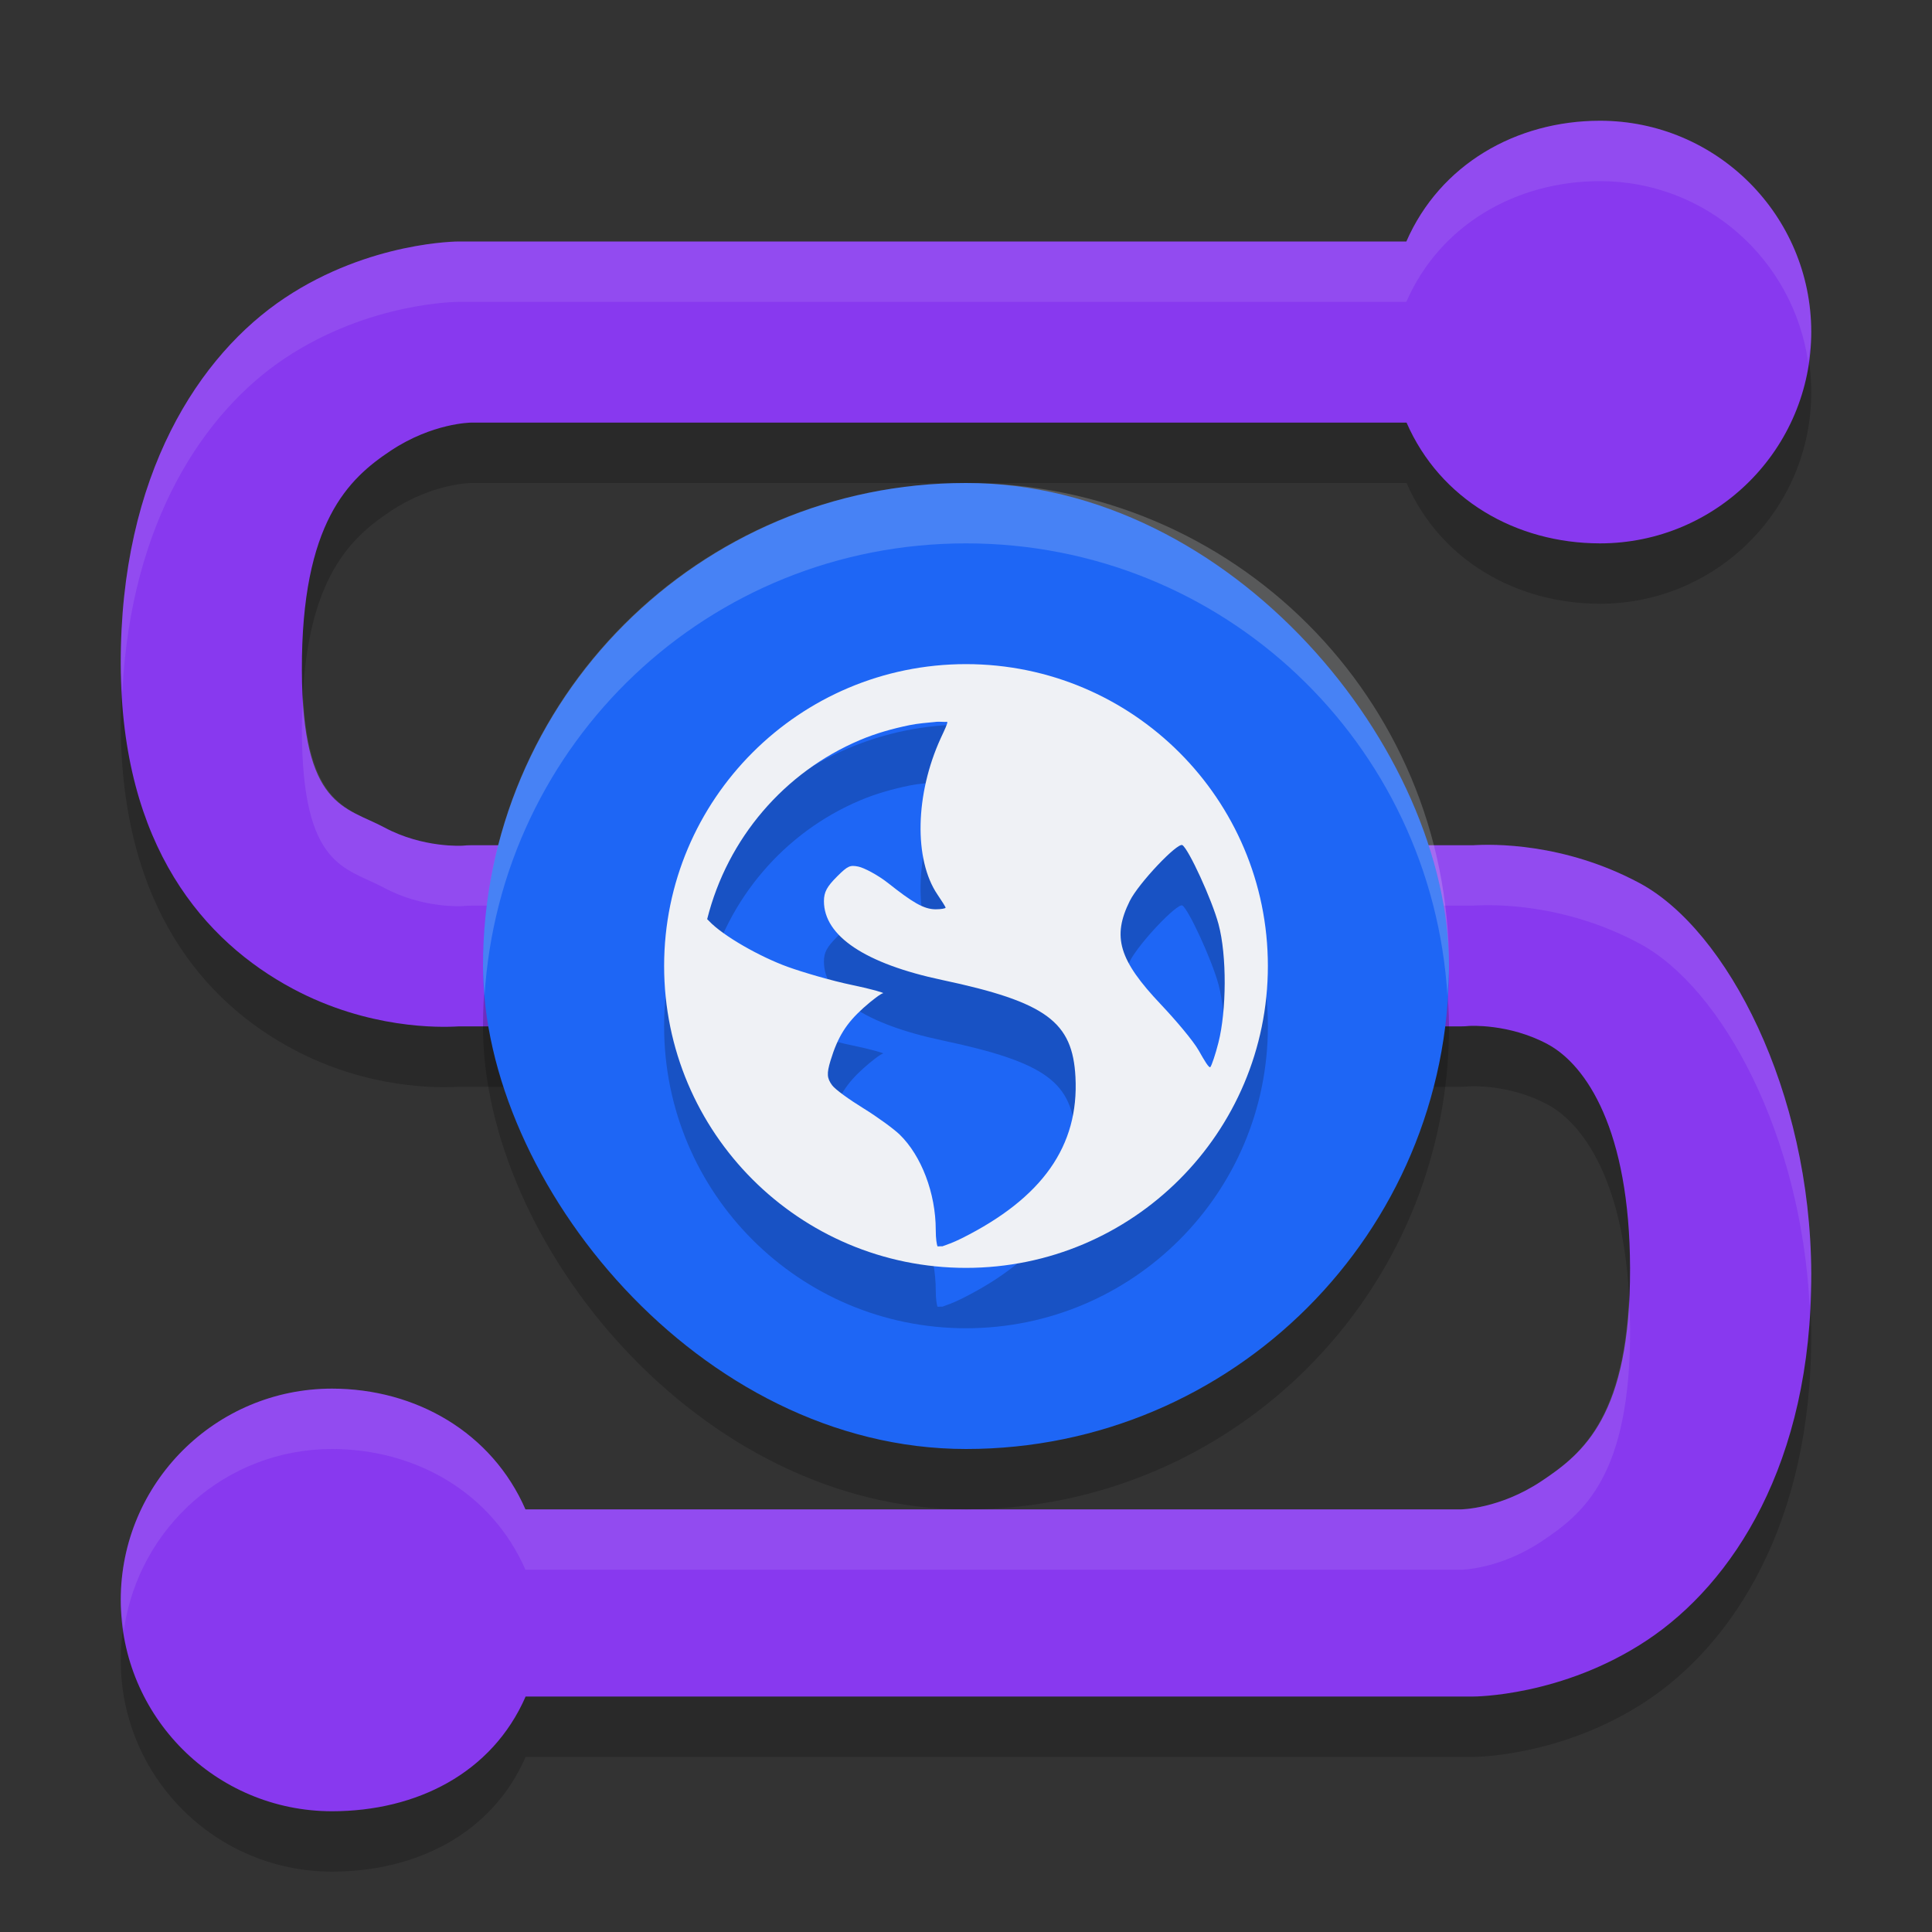 <svg xmlns="http://www.w3.org/2000/svg" width="32" height="32" version="1.1">
 <rect width="100%" height="100%" fill="#333333" stroke="none"/>
 <path style="opacity:0.2" d="m 26.5,3 c -1.391,6.949e-4 -2.65,0.725 -3.206,2 H 7.6 c 0,0 -1.471,-0.005 -2.882,0.934 -1.411,0.939 -2.727,2.919 -2.718,6.07 0.009,3.022 1.393,4.592 2.845,5.37 1.254,0.672 2.438,0.646 2.755,0.626 h 8.4 8.2 c 0.045,-1.14e-4 0.09,-0.002 0.135,-0.007 0,0 0.653,-0.044 1.297,0.301 0.644,0.345 1.361,1.424 1.367,3.71 0.007,2.449 -0.777,3.069 -1.47,3.53 -0.693,0.461 -1.33,0.466 -1.33,0.466 H 8.703 C 8.147,24.726 6.89,24.002 5.5,24 c -1.933,0 -3.5,1.567 -3.5,3.5 0,1.933 1.567,3.5 3.5,3.5 1.391,-6.95e-4 2.65,-0.625 3.206,-1.9 H 24.4 c 0,0 1.471,0.005 2.882,-0.934 C 28.693,27.227 30.009,25.247 30,22.096 29.991,19.074 28.607,16.404 27.155,15.626 25.901,14.955 24.717,14.98 24.4,15 H 16 7.8 c -0.045,1.14e-4 -0.09,0.002 -0.135,0.007 0,0 -0.653,0.044 -1.297,-0.301 C 5.723,14.361 5.006,14.382 5,12.096 4.993,9.647 5.777,8.927 6.47,8.466 7.163,8.005 7.8,8 7.8,8 H 23.297 C 23.853,9.274 25.11,9.998 26.5,10 28.433,10 30,8.433 30,6.5 30,4.567 28.433,3 26.5,3 Z"/>
 <path style="fill:#8839ef" d="m 26.5,2 c -1.391,6.949e-4 -2.65,0.725 -3.206,2 H 7.6 c 0,0 -1.471,-0.005 -2.882,0.934 -1.411,0.939 -2.727,2.919 -2.718,6.07 0.009,3.022 1.393,4.592 2.845,5.37 1.254,0.672 2.438,0.646 2.755,0.626 h 8.4 8.2 c 0.045,-1.14e-4 0.09,-0.002 0.135,-0.007 0,0 0.653,-0.044 1.297,0.301 0.644,0.345 1.361,1.424 1.367,3.71 0.007,2.449 -0.777,3.069 -1.47,3.53 -0.693,0.461 -1.33,0.466 -1.33,0.466 H 8.703 C 8.147,23.726 6.89,23.002 5.5,23 c -1.933,0 -3.5,1.567 -3.5,3.5 0,1.933 1.567,3.5 3.5,3.5 1.391,-6.95e-4 2.65,-0.625 3.206,-1.9 H 24.4 c 0,0 1.471,0.005 2.882,-0.934 C 28.693,26.227 30.009,24.247 30,21.096 29.991,18.074 28.607,15.404 27.155,14.626 25.901,13.955 24.717,13.98 24.4,14 H 16 7.8 c -0.045,1.14e-4 -0.09,0.002 -0.135,0.007 0,0 -0.653,0.044 -1.297,-0.301 C 5.723,13.361 5.006,13.382 5,11.096 4.993,8.647 5.777,7.927 6.47,7.466 7.163,7.005 7.8,7 7.8,7 H 23.297 C 23.853,8.274 25.11,8.998 26.5,9 28.433,9 30,7.433 30,5.5 30,3.567 28.433,2 26.5,2 Z"/>
 <path style="opacity:0.1;fill:#eff1f5" d="M 26.5 2 C 25.109 2.001 23.849 2.725 23.293 4 L 7.6 4 C 7.6 4 6.13 3.995 4.719 4.934 C 3.308 5.873 1.991 7.853 2 11.004 C 2 11.164 2.019 11.305 2.027 11.457 C 2.166 8.63 3.393 6.816 4.719 5.934 C 6.13 4.995 7.6 5 7.6 5 L 23.293 5 C 23.849 3.725 25.109 3.001 26.5 3 C 28.262 3 29.705 4.306 29.949 6 C 29.973 5.835 30 5.671 30 5.5 C 30 3.567 28.433 2 26.5 2 z M 5.021 11.555 C 5.012 11.73 4.999 11.899 5 12.096 C 5.006 14.381 5.723 14.362 6.367 14.707 C 7.011 15.052 7.664 15.008 7.664 15.008 C 7.709 15.003 7.756 15 7.801 15 L 16 15 L 24.4 15 C 24.717 14.98 25.901 14.955 27.154 15.627 C 28.531 16.364 29.832 18.806 29.973 21.631 C 29.981 21.452 30.001 21.283 30 21.096 C 29.991 18.074 28.606 15.405 27.154 14.627 C 25.901 13.955 24.717 13.98 24.4 14 L 16 14 L 7.801 14 C 7.756 14 7.709 14.003 7.664 14.008 C 7.664 14.008 7.011 14.052 6.367 13.707 C 5.772 13.388 5.123 13.356 5.021 11.555 z M 26.979 21.529 C 26.875 23.53 26.168 24.108 25.529 24.533 C 24.836 24.994 24.199 25 24.199 25 L 8.703 25 C 8.147 23.726 6.89 23.002 5.5 23 C 3.567 23 2 24.567 2 26.5 C 2 26.671 2.027 26.835 2.051 27 C 2.295 25.306 3.738 24 5.5 24 C 6.89 24.002 8.147 24.726 8.703 26 L 24.199 26 C 24.199 26 24.836 25.994 25.529 25.533 C 26.222 25.072 27.007 24.453 27 22.004 C 27 21.835 26.986 21.686 26.979 21.529 z"/>
 <rect style="opacity:0.2" width="16" height="16" x="8" y="9" rx="8" ry="8"/>
 <rect style="fill:#1e66f5" width="16" height="16" x="8" y="8" rx="8" ry="8"/>
 <path style="opacity:0.2" d="m 16,12 c -2.761,0 -5,2.239 -5,5 C 11,19.761 13.239,22 16,22 18.761,22 21,19.761 21,17 21,14.239 18.761,12 16,12 Z m -0.501,0.956 c 0.058,-0.006 0.132,0.004 0.191,0 0.007,0.028 -0.042,0.127 -0.109,0.272 -0.423,0.925 -0.447,2.009 -0.054,2.588 0.071,0.105 0.135,0.205 0.135,0.218 0,0.013 -0.077,0.027 -0.163,0.027 -0.204,0 -0.396,-0.124 -0.79,-0.435 -0.175,-0.138 -0.402,-0.254 -0.49,-0.272 -0.138,-0.028 -0.175,-0.016 -0.354,0.163 -0.166,0.166 -0.218,0.256 -0.218,0.409 0,0.578 0.685,1.036 1.96,1.306 1.731,0.367 2.158,0.697 2.206,1.607 0.06,1.141 -0.548,2.002 -1.879,2.669 -0.159,0.08 -0.26,0.11 -0.326,0.135 -0.03,-0.003 -0.051,0.003 -0.081,0 -0.011,-0.035 -0.028,-0.117 -0.028,-0.272 0,-0.606 -0.238,-1.23 -0.598,-1.579 -0.097,-0.094 -0.368,-0.292 -0.6,-0.435 -0.232,-0.143 -0.465,-0.31 -0.518,-0.381 -0.086,-0.118 -0.093,-0.191 -0.027,-0.409 0.121,-0.398 0.264,-0.62 0.544,-0.872 0.147,-0.132 0.294,-0.241 0.326,-0.244 0.033,-0.003 -0.186,-0.069 -0.516,-0.137 -0.33,-0.068 -0.814,-0.21 -1.063,-0.3 -0.456,-0.165 -1.071,-0.511 -1.306,-0.762 -0.01,-0.011 -0.019,-0.018 -0.028,-0.028 0.336,-1.34 1.28,-2.438 2.532,-2.967 0.262,-0.111 0.533,-0.187 0.818,-0.246 0.142,-0.029 0.289,-0.04 0.435,-0.054 z m 4.085,2.042 c 0.102,0.063 0.488,0.899 0.598,1.307 0.142,0.526 0.132,1.437 0,1.96 -0.05,0.199 -0.114,0.386 -0.135,0.409 -0.021,0.023 -0.1,-0.11 -0.191,-0.272 -0.091,-0.162 -0.384,-0.507 -0.626,-0.763 -0.701,-0.739 -0.811,-1.124 -0.518,-1.715 0.148,-0.298 0.793,-0.975 0.872,-0.926 z"/>
 <path style="fill:#eff1f5" d="m 16,11 c -2.761,0 -5,2.239 -5,5 C 11,18.761 13.239,21 16,21 18.761,21 21,18.761 21,16 21,13.239 18.761,11 16,11 Z m -0.501,0.956 c 0.058,-0.006 0.132,0.004 0.191,0 0.007,0.028 -0.042,0.127 -0.109,0.272 -0.423,0.925 -0.447,2.009 -0.054,2.588 0.071,0.105 0.135,0.205 0.135,0.218 0,0.013 -0.077,0.027 -0.163,0.027 -0.204,0 -0.396,-0.124 -0.79,-0.435 -0.175,-0.138 -0.402,-0.254 -0.49,-0.272 -0.138,-0.028 -0.175,-0.016 -0.354,0.163 -0.166,0.166 -0.218,0.256 -0.218,0.409 0,0.578 0.685,1.036 1.96,1.306 1.731,0.367 2.158,0.697 2.206,1.607 0.06,1.141 -0.548,2.002 -1.879,2.669 -0.159,0.08 -0.26,0.11 -0.326,0.135 -0.03,-0.003 -0.051,0.003 -0.081,0 -0.011,-0.035 -0.028,-0.117 -0.028,-0.272 0,-0.606 -0.238,-1.23 -0.598,-1.579 -0.097,-0.094 -0.368,-0.292 -0.6,-0.435 -0.232,-0.143 -0.465,-0.31 -0.518,-0.381 -0.086,-0.118 -0.093,-0.191 -0.027,-0.409 0.121,-0.398 0.264,-0.62 0.544,-0.872 0.147,-0.132 0.294,-0.241 0.326,-0.244 0.033,-0.003 -0.186,-0.069 -0.516,-0.137 -0.33,-0.068 -0.814,-0.21 -1.063,-0.3 -0.456,-0.165 -1.071,-0.511 -1.306,-0.762 -0.01,-0.011 -0.019,-0.018 -0.028,-0.028 0.336,-1.34 1.28,-2.438 2.532,-2.967 0.262,-0.111 0.533,-0.187 0.818,-0.246 0.142,-0.029 0.289,-0.04 0.435,-0.054 z m 4.085,2.042 c 0.102,0.063 0.488,0.899 0.598,1.307 0.142,0.526 0.132,1.437 0,1.96 -0.05,0.199 -0.114,0.386 -0.135,0.409 -0.021,0.023 -0.1,-0.11 -0.191,-0.272 -0.091,-0.162 -0.384,-0.507 -0.626,-0.763 -0.701,-0.739 -0.811,-1.124 -0.518,-1.715 0.148,-0.298 0.793,-0.975 0.872,-0.926 z"/>
 <path style="fill:#eff1f5;opacity:0.2" d="M 16 8 C 11.568 8 8 11.568 8 16 C 8 16.169 8.015 16.334 8.025 16.5 C 8.283 12.304 11.737 9 16 9 C 20.263 9 23.717 12.304 23.975 16.5 C 23.985 16.334 24 16.169 24 16 C 24 11.568 20.432 8 16 8 z"/>
</svg>
